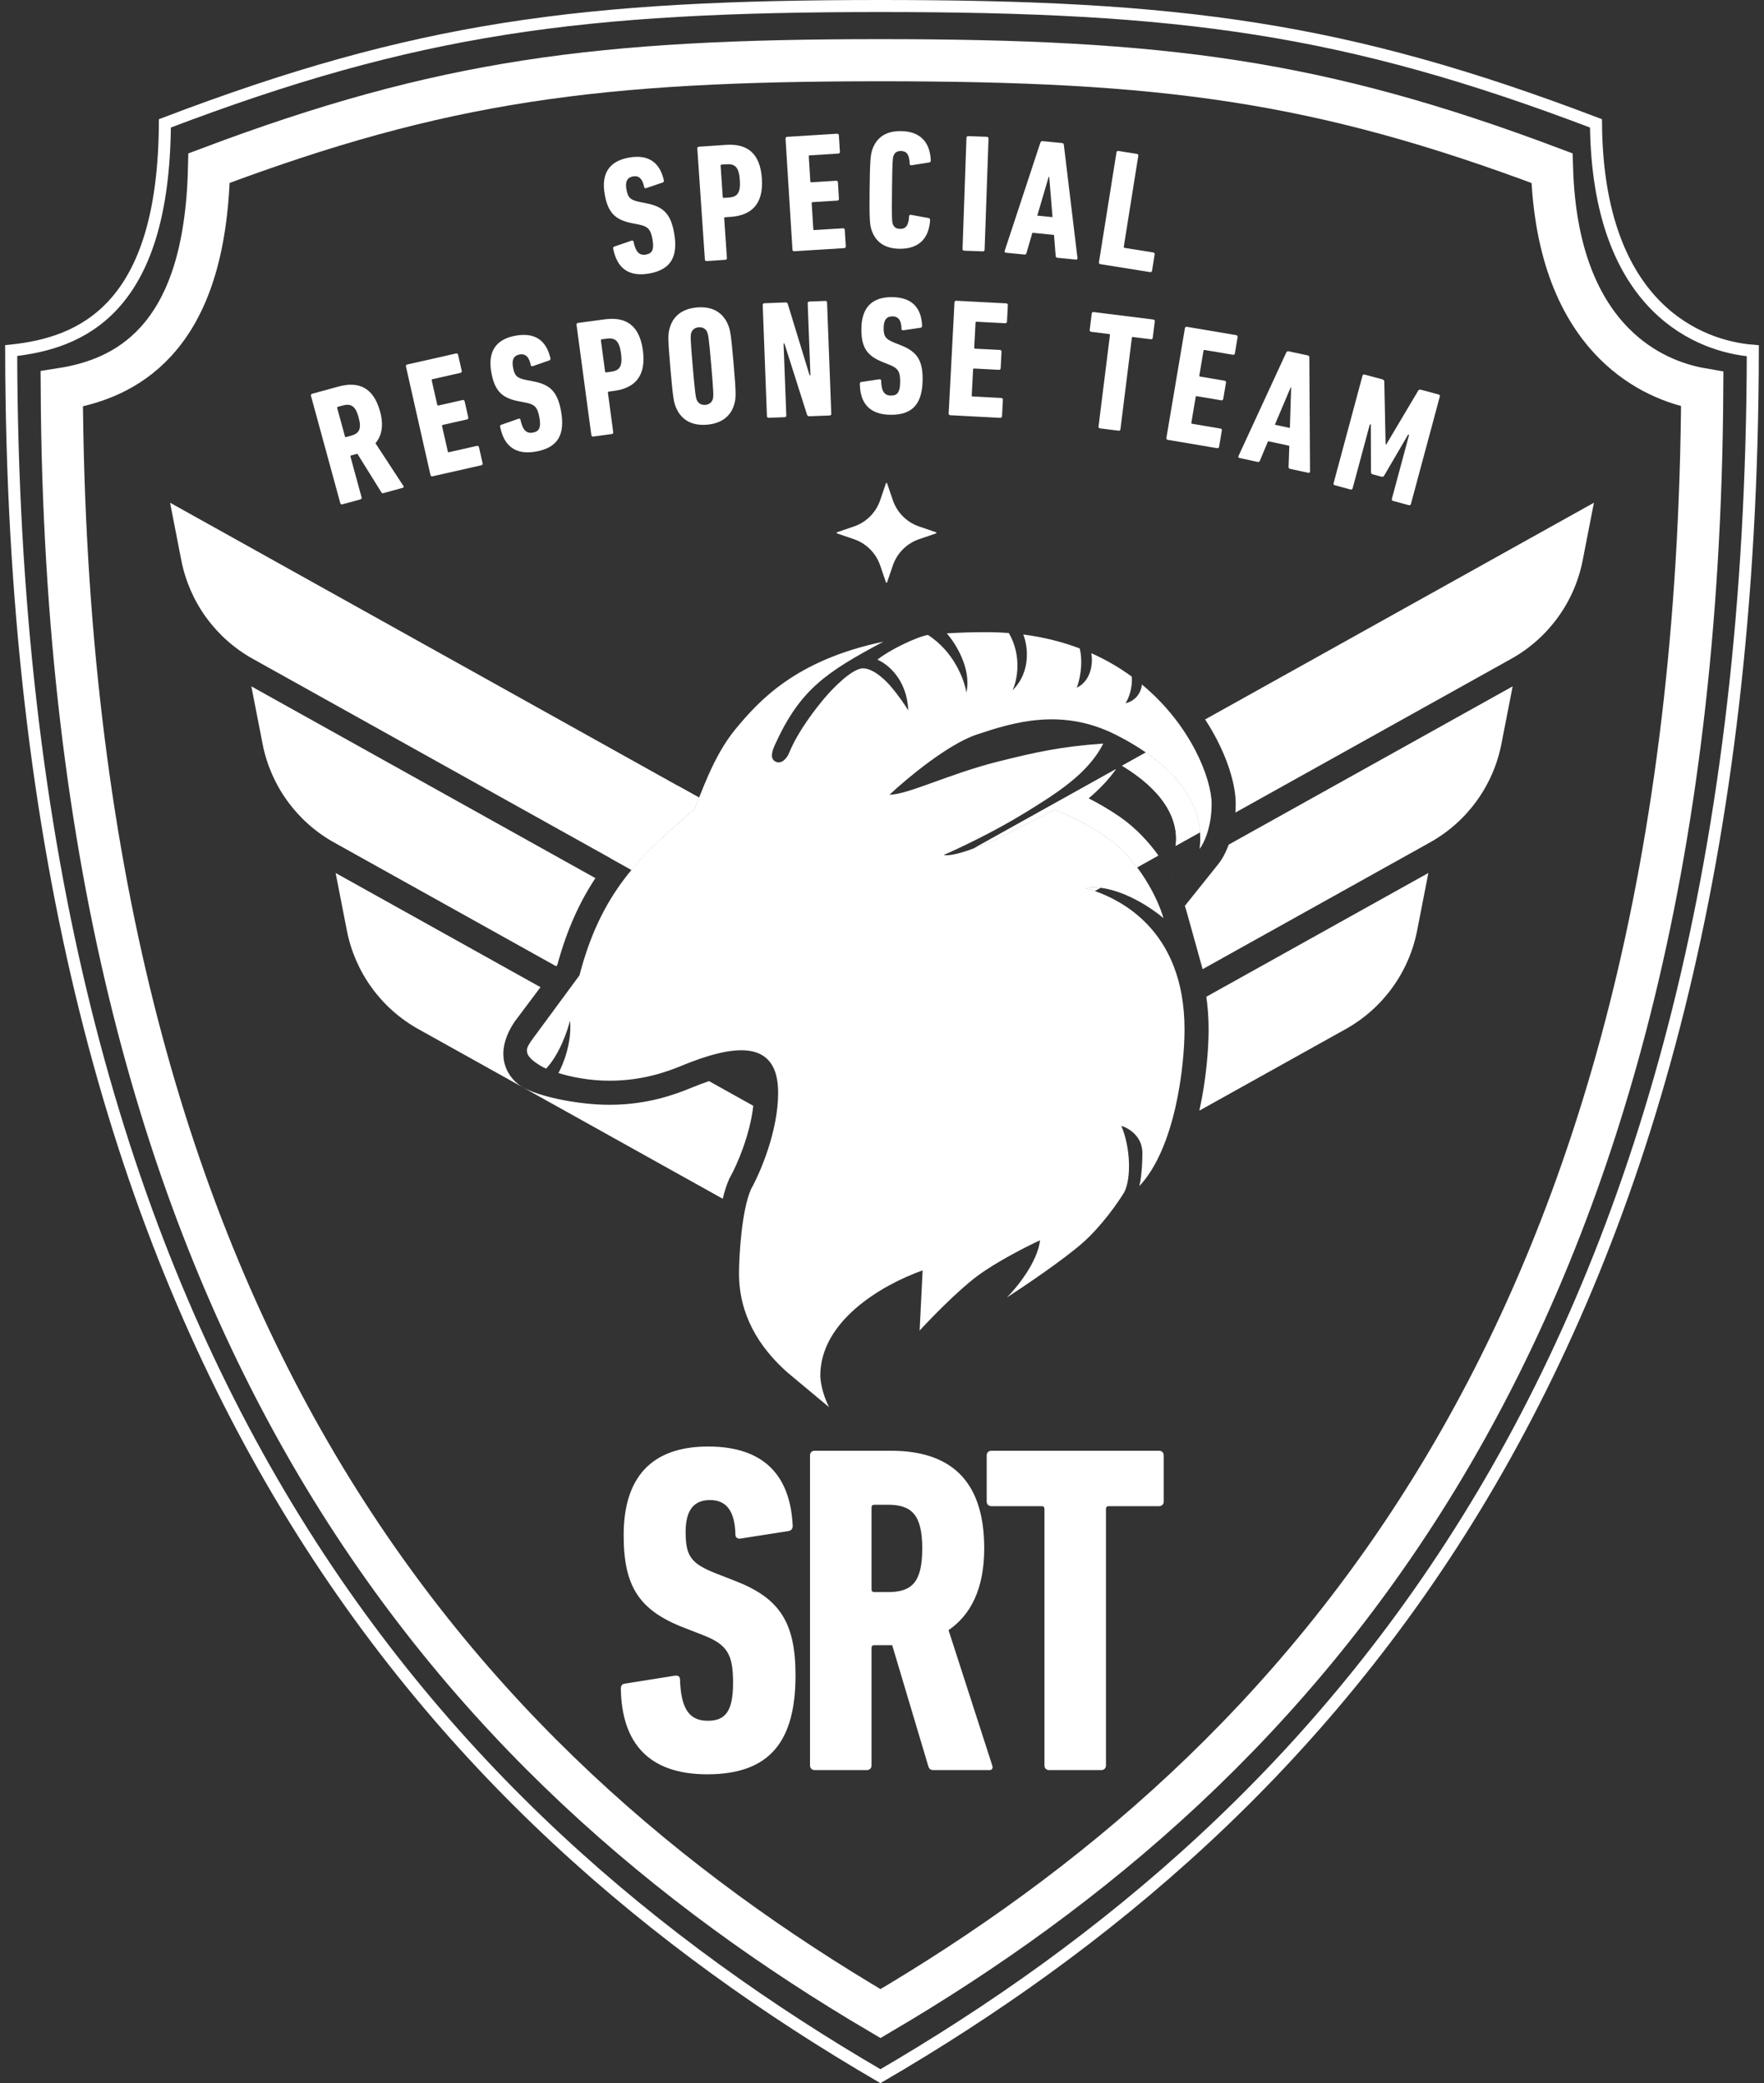 <svg width="293" height="346" viewBox="0 0 293 346" fill="none" xmlns="http://www.w3.org/2000/svg">
<rect x="0" y="0" width="293" height="346" fill="#333333" stroke="none"/>
<path d="M52.699 243.405C27.47 200.788 10.687 143.498 10.258 64.602C15.555 63.767 21.284 61.779 25.895 56.737C31.123 51.021 34.388 41.959 34.722 27.926C73.476 13.333 99.439 10 146.25 10C193.064 10 219.027 13.334 257.786 27.929C258.215 42.191 262.434 51.383 268.15 57.1C272.857 61.807 278.299 63.875 282.741 64.638C282.305 143.511 265.402 200.788 240.054 243.398C214.798 285.855 181.014 313.994 146.25 334.446C111.494 313.996 77.833 285.86 52.699 243.405Z" stroke="white" stroke-width="7"/>
<path d="M46.466 248.243C19.639 202.929 1.984 142.032 1.858 58.228C7.696 57.616 13.977 55.903 18.856 50.569C23.905 45.048 27.29 35.83 27.388 20.49C69.092 4.599 96.555 1 146.239 1C195.924 1 223.388 4.599 265.092 20.491C265.218 35.9 269.571 45.28 275.152 50.861C280.415 56.124 286.657 57.895 291.142 58.26C291.01 142.046 273.227 202.933 246.275 248.241C219.344 293.513 183.217 323.302 146.239 344.843C109.265 323.303 73.267 293.515 46.466 248.243Z" stroke="white" stroke-width="2"/>
<path d="M129.25 181.5C129.25 187.9 126.25 194.833 124.75 197.5C123.15 201.1 122.75 208.833 122.75 211.5C122.75 218.3 125.971 223.663 130.758 227.929L137.701 233.72C136.501 231.32 136.25 229.167 136.25 228.5C136.25 219.5 146.25 213.5 153.25 211L152.75 221C154.583 219 159.05 214.4 162.25 212C165.45 209.6 170.583 207 172.75 206C172.35 209.6 168.917 213.833 167.25 215.5C170.083 213.667 176.55 209.3 179.75 206.5C182.95 203.7 185.75 199.667 186.75 198C187.95 195.6 187.75 190.5 186.25 187C187.417 187.333 189.75 188.7 189.75 191.5C189.75 194.3 189.417 196.333 189.25 197C195.25 190.6 196.75 177 196.75 171C196.75 154.225 185.75 149 180.25 147.5C185.05 146.7 190.917 150.5 193.25 152.5C192.417 149.5 189.224 142.789 183.75 139C179.417 136 175.25 134.5 175.25 134.5C175.25 134.5 171.854 136.198 167.25 138.5C162.25 141 158.083 142.333 156.75 142C159.083 141 165.05 138.2 170.25 135C175.45 131.8 180.75 128.5 183.25 123.5C176.25 124 172.15 124.9 165.75 126.5C157.75 128.5 150.75 132 147.75 132C150.583 129.333 157.45 123.6 162.25 122C168.25 120 176.25 117.5 185.25 122C194.25 126.5 200.25 133 199.25 141C199.917 140.167 201.25 137.5 201.25 133.5C201.25 129.435 197.878 120.48 189.665 113.686C189.625 114.52 189.024 116.314 186.939 116.812C187.348 116.229 188.13 114.526 187.991 112.383C186.004 110.928 183.768 109.605 181.267 108.493C181.527 109.876 181.407 112.96 178.851 114.233C179.277 113.149 179.972 110.325 179.342 107.702C176.531 106.634 173.413 105.831 169.968 105.388C170.692 107.178 171.348 111.537 168.178 114.655C168.913 113.121 169.821 109.072 167.571 105.143C166.336 105.049 165.063 105 163.75 105C161.461 105 159.301 105.069 157.26 105.2C158.715 106.832 161.401 111.083 160.513 115.026C160.206 113.004 158.498 108.26 154.122 105.457C152.13 105.831 147.709 107.971 145.738 109.57C147.36 110.253 150.624 112.729 150.866 117.994C150.494 117.378 149.429 115.764 148.146 114.233C147.296 113.159 145.144 111.01 143.345 111.01C141.545 111.01 138.319 114.323 136.931 115.979C135.505 117.682 132.603 121.325 131.055 125.093C130.755 125.826 129.886 127.005 128.846 126.518C127.805 126.03 128.269 124.688 128.722 123.693C132.875 114.575 137.111 111.704 146.73 106.579C132.101 109.637 126.031 116.462 122.25 121C118.295 125.746 116.417 132.167 115.25 134.5C106.088 142.216 99.75 148.5 96.25 162L88.21 172.914C87.61 173.814 87.469 174.214 87.532 174.675C87.684 175.789 89.125 176.583 89.75 177C89.978 177.143 90.304 177.31 90.716 177.489C92.914 175.145 94.272 171.201 94.677 169.522C95.03 173.11 93.541 176.821 92.752 178.228C94.915 178.893 97.93 179.5 101.25 179.5C106.75 179.5 110.821 178 113.25 177C121.75 173.5 129.25 172.418 129.25 181.5Z" fill="white"/>
<path fill-rule="evenodd" clip-rule="evenodd" d="M30.115 93.06L28.25 83.5L112.596 130.513L116.119 132.476C115.787 133.302 115.502 133.996 115.25 134.5C111.258 137.861 107.802 140.951 104.884 144.485L101.336 142.507L41.986 109.427C35.812 105.985 31.469 99.997 30.115 93.06ZM167.25 138.5C165.22 139.515 163.327 140.338 161.706 140.934L185.344 127.759C184.056 129.584 182.485 131.182 180.798 132.605C182.329 133.383 184.158 134.417 186.027 135.711C188.64 137.52 190.754 139.822 192.399 142.097L188.878 144.06C187.482 142.197 185.772 140.399 183.75 139C181.259 137.275 178.824 136.047 177.202 135.313C176.003 134.771 175.25 134.5 175.25 134.5L171.191 136.529L167.25 138.5ZM195.283 140.49C195.861 135.805 192.942 131.161 186.38 127.182L190.325 124.983C193.112 126.918 195.389 129.108 196.96 131.528C197.376 132.169 197.743 132.827 198.056 133.5C198.756 135.004 199.191 136.585 199.319 138.24L195.283 140.49ZM205.201 134.962L251.014 109.427C257.188 105.985 261.531 99.997 262.885 93.06L264.75 83.5L200.168 119.496C200.891 120.601 201.529 121.699 202.086 122.771C204.127 126.697 205.25 130.6 205.25 133.5C205.25 134.001 205.233 134.488 205.201 134.962ZM180.25 147.5C181.069 147.363 181.919 147.361 182.777 147.46L181.826 147.99C181.265 147.794 180.736 147.632 180.25 147.5Z" fill="white"/>
<path fill-rule="evenodd" clip-rule="evenodd" d="M190.325 124.983C193.112 126.918 195.389 129.108 196.96 131.528C197.376 132.169 197.743 132.827 198.056 133.5C198.756 135.004 199.191 136.585 199.319 138.24L195.283 140.49C195.861 135.805 192.942 131.161 186.38 127.182L190.325 124.983ZM194.65 145.547L194.604 145.573L194.639 145.637L194.65 145.547ZM192.399 142.097C190.754 139.822 188.64 137.52 186.027 135.711C184.158 134.417 182.329 133.383 180.798 132.605C182.485 131.182 184.056 129.584 185.344 127.759L161.706 140.934C163.327 140.338 165.22 139.515 167.25 138.5L171.191 136.529L175.25 134.5C175.25 134.5 176.003 134.771 177.202 135.313C178.824 136.047 181.259 137.275 183.75 139C185.772 140.399 187.482 142.197 188.878 144.06L192.399 142.097ZM181.826 147.99L182.777 147.46C181.919 147.361 181.069 147.363 180.25 147.5C180.736 147.632 181.265 147.794 181.826 147.99ZM200.37 165.556C200.617 167.253 200.75 169.066 200.75 171C200.75 174.208 200.362 179.29 199.21 184.473L223.514 170.927C229.688 167.485 234.031 161.497 235.385 154.56L237.25 145L200.37 165.556ZM121.095 195.875C120.668 196.835 120.325 197.946 120.048 199.109L69.487 170.927C63.312 167.485 58.969 161.497 57.615 154.56L55.75 145L89.776 163.965L85.483 169.689L85.422 169.781C85.377 169.848 85.333 169.916 85.291 169.983C81.63 175.736 84.78 179.449 86.839 180.596C89.555 182.113 95.349 183.327 100.219 183.483C100.559 183.494 100.903 183.5 101.25 183.5C107.504 183.5 112.135 181.785 114.773 180.699C115.848 180.256 116.848 179.88 117.771 179.569L125.122 183.666C124.578 188.49 122.431 193.464 121.264 195.539L121.171 195.703L121.095 195.875ZM237.514 139.927L199.755 160.973L197.104 151.429C197.02 151.127 196.92 150.803 196.804 150.46L202.373 143.499C202.946 142.783 203.571 141.691 204.091 140.285L251.25 114L249.385 123.56C248.031 130.497 243.688 136.485 237.514 139.927ZM112.566 130.587L112.583 130.546L112.596 130.513L116.119 132.476C115.787 133.302 115.502 133.996 115.25 134.5C111.258 137.861 107.802 140.951 104.884 144.485L101.336 142.507C104.396 138.687 107.97 135.426 111.981 132.025C112.136 131.658 112.326 131.188 112.566 130.587ZM41.75 114L98.896 145.852C96.299 149.783 94.174 154.379 92.584 160.222L92.381 160.491L55.486 139.927C49.312 136.485 44.969 130.497 43.615 123.56L41.75 114Z" fill="white"/>
<path d="M147.155 80.277C147.186 80.187 147.314 80.187 147.345 80.277L148.303 83.084C149.004 85.135 150.615 86.746 152.666 87.447L155.473 88.405C155.563 88.436 155.563 88.564 155.473 88.595L152.666 89.553C150.615 90.254 149.004 91.865 148.303 93.916L147.345 96.723C147.314 96.813 147.186 96.813 147.155 96.723L146.197 93.916C145.496 91.865 143.885 90.254 141.834 89.553L139.027 88.595C138.937 88.564 138.937 88.436 139.027 88.405L141.834 87.447C143.885 86.746 145.496 85.135 146.197 83.084L147.155 80.277Z" fill="white"/>
<path d="M132.136 278.244C132.136 289.086 128.002 294.702 117.472 294.702C107.878 294.702 103.276 289.632 103.12 280.506C103.12 280.038 103.276 279.726 103.744 279.648L112.09 278.322C112.636 278.244 112.948 278.478 112.948 278.946C113.104 283.86 114.508 285.81 117.55 285.81C120.436 285.81 121.762 284.328 121.762 279.492C121.762 274.812 120.826 273.174 116.848 271.614L113.65 270.366C106.162 267.48 103.588 263.502 103.588 255C103.588 245.406 108.19 240.258 117.628 240.258C126.91 240.258 131.278 245.094 131.668 253.44C131.668 253.908 131.434 254.22 130.966 254.298L123.01 255.546C122.542 255.624 122.152 255.39 122.152 254.922C122.074 251.1 120.748 249.15 117.94 249.15C115.21 249.15 113.884 250.866 113.884 254.454C113.884 258.432 114.742 259.68 118.876 261.318L122.074 262.566C129.328 265.374 132.136 269.274 132.136 278.244ZM164.416 294H155.056C154.588 294 154.354 293.844 154.198 293.376L148.192 273.252H145.228C144.916 273.252 144.76 273.408 144.76 273.72V293.22C144.76 293.688 144.448 294 143.98 294H135.322C134.854 294 134.542 293.688 134.542 293.22V241.74C134.542 241.272 134.854 240.96 135.322 240.96H147.958C157.396 240.96 163.48 245.406 163.48 257.184C163.48 263.892 161.218 268.26 157.552 270.756L164.806 293.22C164.962 293.61 164.806 294 164.416 294ZM147.49 264.438C151.468 264.438 153.184 262.8 153.184 257.184C153.184 251.646 151.468 249.93 147.49 249.93H145.228C144.916 249.93 144.76 250.086 144.76 250.398V263.97C144.76 264.282 144.916 264.438 145.228 264.438H147.49ZM182.921 294H174.263C173.795 294 173.483 293.688 173.483 293.22V250.632C173.483 250.32 173.327 250.164 173.015 250.164H164.669C164.201 250.164 163.889 249.852 163.889 249.384V241.74C163.889 241.272 164.201 240.96 164.669 240.96H192.515C192.983 240.96 193.295 241.272 193.295 241.74V249.384C193.295 249.852 192.983 250.164 192.515 250.164H184.169C183.857 250.164 183.701 250.32 183.701 250.632V293.22C183.701 293.688 183.389 294 182.921 294Z" fill="white"/>
<path d="M111.973 38.706C112.644 42.539 111.53 44.781 107.806 45.433C104.414 46.027 102.473 44.519 101.853 41.302C101.824 41.136 101.859 41.016 102.02 40.96L104.889 39.974C105.077 39.913 105.202 39.976 105.231 40.142C105.591 41.87 106.208 42.472 107.283 42.284C108.304 42.105 108.681 41.499 108.382 39.789C108.092 38.134 107.66 37.613 106.156 37.308L104.948 37.064C102.122 36.507 100.966 35.26 100.439 32.254C99.845 28.861 101.154 26.756 104.491 26.172C107.773 25.597 109.617 27.037 110.272 29.964C110.301 30.13 110.237 30.254 110.077 30.311L107.341 31.245C107.18 31.301 107.028 31.243 106.999 31.077C106.734 29.73 106.145 29.123 105.152 29.297C104.187 29.466 103.824 30.155 104.046 31.423C104.292 32.83 104.673 33.218 106.236 33.541L107.444 33.785C110.183 34.329 111.417 35.534 111.973 38.706Z" fill="white"/>
<path d="M120.479 43.153L117.378 43.364C117.211 43.375 117.091 43.271 117.08 43.104L115.823 24.666C115.812 24.499 115.916 24.379 116.083 24.368L120.553 24.063C124.017 23.827 126.252 25.331 126.548 29.661C126.841 33.963 124.748 35.789 121.368 36.02L120.446 36.082C120.334 36.09 120.282 36.15 120.29 36.261L120.739 42.854C120.751 43.022 120.647 43.141 120.479 43.153ZM121.037 32.815C122.462 32.718 123.035 32.061 122.888 29.91C122.741 27.759 122.085 27.186 120.66 27.284L119.85 27.339C119.738 27.346 119.686 27.406 119.694 27.518L120.048 32.714C120.056 32.825 120.115 32.877 120.227 32.87L121.037 32.815Z" fill="white"/>
<path d="M131.627 41.469L130.478 23.024C130.468 22.857 130.572 22.738 130.74 22.728L139.04 22.21C139.208 22.2 139.326 22.305 139.337 22.473L139.508 25.211C139.518 25.379 139.413 25.498 139.246 25.508L134.495 25.804C134.383 25.811 134.331 25.87 134.337 25.982L134.595 30.118C134.602 30.23 134.662 30.282 134.773 30.276L138.881 30.02C139.049 30.009 139.168 30.114 139.178 30.282L139.349 33.02C139.359 33.188 139.254 33.307 139.087 33.317L134.979 33.573C134.867 33.58 134.815 33.639 134.822 33.751L135.09 38.055C135.097 38.167 135.156 38.219 135.268 38.212L140.019 37.916C140.186 37.906 140.305 38.011 140.315 38.178L140.486 40.917C140.496 41.084 140.392 41.203 140.224 41.214L131.924 41.731C131.756 41.741 131.638 41.636 131.627 41.469Z" fill="white"/>
<path d="M144.729 38.102C144.486 37.287 144.384 36.418 144.439 31.49C144.494 26.563 144.615 25.696 144.876 24.887C145.571 22.85 147.123 21.747 149.643 21.776C152.695 21.809 154.469 23.453 154.601 26.647C154.599 26.815 154.542 26.954 154.346 26.98L151.4 27.451C151.232 27.477 151.093 27.392 151.095 27.196C151.056 25.683 150.586 25.09 149.662 25.08C148.99 25.073 148.595 25.348 148.393 25.934C148.276 26.353 148.216 26.688 148.163 31.532C148.109 36.375 148.161 36.712 148.268 37.133C148.458 37.723 148.847 38.008 149.519 38.015C150.443 38.025 150.925 37.443 150.998 35.931C151 35.736 151.141 35.653 151.309 35.683L154.243 36.219C154.439 36.25 154.493 36.39 154.491 36.558C154.288 39.748 152.478 41.352 149.426 41.318C146.906 41.29 145.379 40.153 144.729 38.102Z" fill="white"/>
<path d="M159.877 41.35L160.528 22.882C160.534 22.714 160.65 22.606 160.817 22.612L163.924 22.721C164.091 22.727 164.199 22.843 164.194 23.011L163.542 41.48C163.537 41.648 163.421 41.756 163.253 41.75L160.147 41.64C159.979 41.634 159.871 41.518 159.877 41.35Z" fill="white"/>
<path d="M166.875 41.673L172.805 23.687C172.877 23.525 172.972 23.422 173.139 23.438L176.427 23.761C176.594 23.777 176.695 23.9 176.706 24.07L178.969 42.861C178.981 43.031 178.886 43.134 178.719 43.117L175.626 42.814C175.431 42.795 175.358 42.675 175.347 42.505L175.07 39.017L171.475 38.664L170.498 42.029C170.454 42.194 170.359 42.297 170.164 42.278L167.071 41.974C166.904 41.958 166.831 41.838 166.875 41.673ZM172.289 35.818L174.825 36.067L174.273 29.373L174.189 29.365L172.289 35.818Z" fill="white"/>
<path d="M182.537 43.556L185.446 25.307C185.472 25.141 185.601 25.048 185.766 25.074L188.836 25.564C189.002 25.59 189.095 25.718 189.068 25.884L186.661 40.981C186.644 41.092 186.69 41.156 186.801 41.174L191.557 41.932C191.723 41.958 191.816 42.087 191.789 42.253L191.357 44.962C191.331 45.128 191.202 45.221 191.037 45.195L182.769 43.877C182.603 43.85 182.51 43.722 182.537 43.556Z" fill="white"/>
<path d="M66.94 81.014L63.699 81.9C63.537 81.944 63.441 81.912 63.343 81.765L59.359 75.364L58.333 75.644C58.225 75.674 58.185 75.743 58.215 75.851L60.059 82.603C60.104 82.766 60.025 82.903 59.863 82.947L56.865 83.766C56.703 83.811 56.566 83.732 56.521 83.57L51.651 65.743C51.607 65.581 51.686 65.444 51.848 65.399L56.223 64.204C59.492 63.311 62.019 64.275 63.133 68.354C63.768 70.677 63.398 72.403 62.364 73.614L67.001 80.707C67.092 80.828 67.075 80.977 66.94 81.014ZM58.282 72.378C59.66 72.002 60.099 71.272 59.568 69.328C59.044 67.41 58.287 66.978 56.91 67.355L56.127 67.568C56.019 67.598 55.979 67.667 56.009 67.775L57.293 72.475C57.322 72.583 57.391 72.622 57.499 72.592L58.282 72.378Z" fill="white"/>
<path d="M71.502 78.901L67.429 60.876C67.392 60.712 67.477 60.578 67.641 60.541L75.752 58.708C75.916 58.671 76.05 58.755 76.087 58.919L76.692 61.596C76.729 61.76 76.644 61.894 76.481 61.931L71.838 62.98C71.728 63.005 71.686 63.072 71.711 63.181L72.624 67.223C72.649 67.332 72.716 67.374 72.825 67.35L76.84 66.442C77.004 66.406 77.138 66.49 77.175 66.654L77.779 69.33C77.816 69.494 77.732 69.628 77.568 69.665L73.553 70.572C73.444 70.597 73.402 70.664 73.426 70.773L74.377 74.979C74.401 75.088 74.468 75.131 74.578 75.106L79.221 74.057C79.384 74.02 79.518 74.105 79.555 74.268L80.16 76.945C80.197 77.109 80.113 77.243 79.949 77.28L71.837 79.113C71.673 79.15 71.539 79.065 71.502 78.901Z" fill="white"/>
<path d="M93.181 68.246C93.874 72.076 92.773 74.324 89.053 74.997C85.664 75.611 83.715 74.114 83.076 70.901C83.046 70.735 83.081 70.615 83.241 70.558L86.105 69.556C86.293 69.493 86.418 69.556 86.448 69.721C86.817 71.447 87.438 72.046 88.512 71.852C89.532 71.667 89.905 71.059 89.596 69.35C89.297 67.697 88.861 67.178 87.356 66.882L86.147 66.645C83.317 66.105 82.154 64.864 81.61 61.861C80.997 58.472 82.293 56.359 85.627 55.756C88.906 55.163 90.758 56.591 91.429 59.514C91.459 59.68 91.396 59.805 91.236 59.862L88.506 60.812C88.345 60.87 88.192 60.812 88.163 60.647C87.891 59.301 87.298 58.697 86.306 58.877C85.341 59.052 84.983 59.742 85.212 61.01C85.466 62.415 85.849 62.801 87.414 63.115L88.624 63.352C91.366 63.88 92.607 65.078 93.181 68.246Z" fill="white"/>
<path d="M101.614 72.094L98.534 72.507C98.367 72.53 98.242 72.433 98.219 72.267L95.762 53.951C95.74 53.785 95.836 53.659 96.003 53.636L100.443 53.041C103.884 52.579 106.213 53.934 106.79 58.235C107.363 62.509 105.394 64.468 102.036 64.918L101.12 65.041C101.009 65.056 100.961 65.119 100.976 65.23L101.855 71.779C101.877 71.946 101.781 72.072 101.614 72.094ZM101.497 61.742C102.912 61.552 103.441 60.859 103.154 58.723C102.868 56.586 102.175 56.057 100.76 56.247L99.955 56.355C99.844 56.37 99.796 56.433 99.811 56.544L100.503 61.706C100.518 61.817 100.581 61.865 100.692 61.85L101.497 61.742Z" fill="white"/>
<path d="M117.445 70.538C114.962 70.753 113.192 69.782 112.313 67.75C111.932 66.912 111.781 66.138 111.358 61.256C110.936 56.374 110.952 55.586 111.184 54.695C111.701 52.542 113.278 51.282 115.761 51.067C118.243 50.852 120.014 51.823 120.892 53.855C121.274 54.694 121.425 55.467 121.847 60.349C122.269 65.231 122.253 66.019 122.021 66.91C121.505 69.063 119.927 70.324 117.445 70.538ZM117.16 67.247C117.857 67.186 118.298 66.755 118.419 66.21C118.52 65.752 118.535 65.273 118.137 60.67C117.739 56.067 117.642 55.598 117.464 55.163C117.251 54.648 116.743 54.298 116.045 54.359C115.348 54.419 114.908 54.851 114.786 55.395C114.685 55.853 114.67 56.333 115.068 60.935C115.467 65.538 115.563 66.008 115.741 66.442C115.955 66.957 116.463 67.307 117.16 67.247Z" fill="white"/>
<path d="M127.387 69.125L126.687 50.658C126.68 50.49 126.788 50.374 126.956 50.368L130.454 50.235C130.677 50.227 130.792 50.306 130.856 50.5L134.471 62.328L134.611 62.322L134.157 50.375C134.151 50.207 134.259 50.091 134.427 50.085L137.085 49.984C137.253 49.977 137.369 50.085 137.375 50.253L138.076 68.72C138.082 68.888 137.974 69.004 137.806 69.01L134.449 69.138C134.225 69.146 134.11 69.066 134.046 68.873L130.292 57.05L130.152 57.056L130.605 69.003C130.611 69.171 130.504 69.287 130.336 69.293L127.678 69.394C127.51 69.401 127.394 69.293 127.387 69.125Z" fill="white"/>
<path d="M153.246 63.035C153.211 66.927 151.708 68.93 147.929 68.895C144.485 68.863 142.849 67.028 142.823 63.752C142.825 63.584 142.882 63.472 143.05 63.446L146.05 62.997C146.247 62.971 146.358 63.056 146.356 63.224C146.396 64.989 146.894 65.693 147.986 65.703C149.022 65.713 149.503 65.185 149.518 63.449C149.534 61.769 149.203 61.178 147.78 60.605L146.637 60.147C143.958 59.086 143.047 57.65 143.075 54.598C143.107 51.154 144.776 49.321 148.163 49.352C151.495 49.383 153.047 51.133 153.16 54.13C153.158 54.298 153.073 54.409 152.905 54.436L150.045 54.858C149.877 54.884 149.738 54.799 149.739 54.631C149.724 53.259 149.254 52.554 148.246 52.545C147.266 52.536 146.785 53.148 146.773 54.436C146.76 55.864 147.064 56.314 148.542 56.916L149.686 57.374C152.281 58.406 153.276 59.815 153.246 63.035Z" fill="white"/>
<path d="M157.574 68.673L158.539 50.218C158.548 50.051 158.666 49.945 158.834 49.953L167.138 50.388C167.306 50.397 167.412 50.514 167.403 50.682L167.26 53.422C167.251 53.59 167.133 53.696 166.966 53.688L162.212 53.439C162.1 53.433 162.041 53.486 162.036 53.598L161.819 57.736C161.813 57.848 161.866 57.907 161.978 57.913L166.088 58.128C166.256 58.136 166.362 58.254 166.353 58.422L166.21 61.162C166.201 61.33 166.083 61.436 165.916 61.427L161.805 61.212C161.693 61.206 161.635 61.259 161.629 61.371L161.403 65.677C161.397 65.789 161.45 65.848 161.562 65.854L166.316 66.103C166.484 66.111 166.59 66.229 166.581 66.397L166.437 69.137C166.429 69.305 166.311 69.411 166.143 69.402L157.839 68.967C157.671 68.959 157.565 68.841 157.574 68.673Z" fill="white"/>
<path d="M185.793 71.537L182.709 71.152C182.542 71.132 182.445 71.007 182.465 70.84L184.359 55.67C184.373 55.559 184.324 55.496 184.213 55.482L181.24 55.111C181.074 55.09 180.976 54.965 180.997 54.798L181.337 52.076C181.358 51.909 181.483 51.812 181.65 51.832L191.569 53.071C191.735 53.091 191.833 53.216 191.812 53.383L191.472 56.106C191.451 56.273 191.326 56.37 191.159 56.349L188.186 55.978C188.075 55.964 188.013 56.013 187.999 56.124L186.105 71.294C186.084 71.461 185.959 71.558 185.793 71.537Z" fill="white"/>
<path d="M193.737 72.733L196.815 54.511C196.843 54.345 196.972 54.253 197.137 54.281L205.337 55.666C205.503 55.694 205.595 55.823 205.567 55.989L205.11 58.695C205.082 58.86 204.953 58.952 204.787 58.924L200.094 58.131C199.983 58.113 199.919 58.159 199.9 58.269L199.21 62.355C199.191 62.466 199.237 62.53 199.347 62.549L203.406 63.234C203.572 63.262 203.663 63.391 203.635 63.557L203.178 66.263C203.15 66.428 203.021 66.52 202.856 66.492L198.797 65.807C198.687 65.788 198.622 65.834 198.604 65.944L197.885 70.196C197.867 70.306 197.913 70.371 198.023 70.39L202.717 71.183C202.882 71.21 202.974 71.34 202.946 71.505L202.489 74.211C202.461 74.376 202.332 74.468 202.166 74.44L193.967 73.055C193.801 73.027 193.709 72.898 193.737 72.733Z" fill="white"/>
<path d="M205.711 75.748L213.647 58.551C213.737 58.399 213.843 58.307 214.007 58.342L217.237 59.037C217.401 59.072 217.487 59.205 217.479 59.375L217.592 78.302C217.584 78.472 217.478 78.564 217.314 78.528L214.276 77.875C214.084 77.834 214.025 77.707 214.033 77.537L214.155 74.04L210.624 73.281L209.27 76.513C209.207 76.671 209.102 76.763 208.91 76.722L205.872 76.068C205.707 76.033 205.649 75.906 205.711 75.748ZM211.756 70.546L214.247 71.081L214.459 64.368L214.377 64.35L211.756 70.546Z" fill="white"/>
<path d="M221.509 80.255L226.309 62.409C226.352 62.247 226.49 62.168 226.652 62.212L229.572 62.997C229.815 63.063 229.929 63.18 229.932 63.384L230.148 73.793L230.256 73.822L235.556 64.897C235.661 64.722 235.818 64.677 236.061 64.743L238.955 65.521C239.117 65.564 239.196 65.702 239.152 65.864L234.352 83.71C234.309 83.872 234.172 83.951 234.009 83.907L231.386 83.202C231.224 83.158 231.145 83.021 231.189 82.859L234.047 72.232L233.885 72.189L229.906 79.005C229.808 79.153 229.671 79.232 229.481 79.181L227.994 78.781C227.805 78.73 227.726 78.593 227.716 78.416L227.693 70.523L227.531 70.48L224.672 81.106C224.629 81.268 224.492 81.347 224.329 81.304L221.707 80.598C221.544 80.555 221.465 80.417 221.509 80.255Z" fill="white"/>
</svg>
